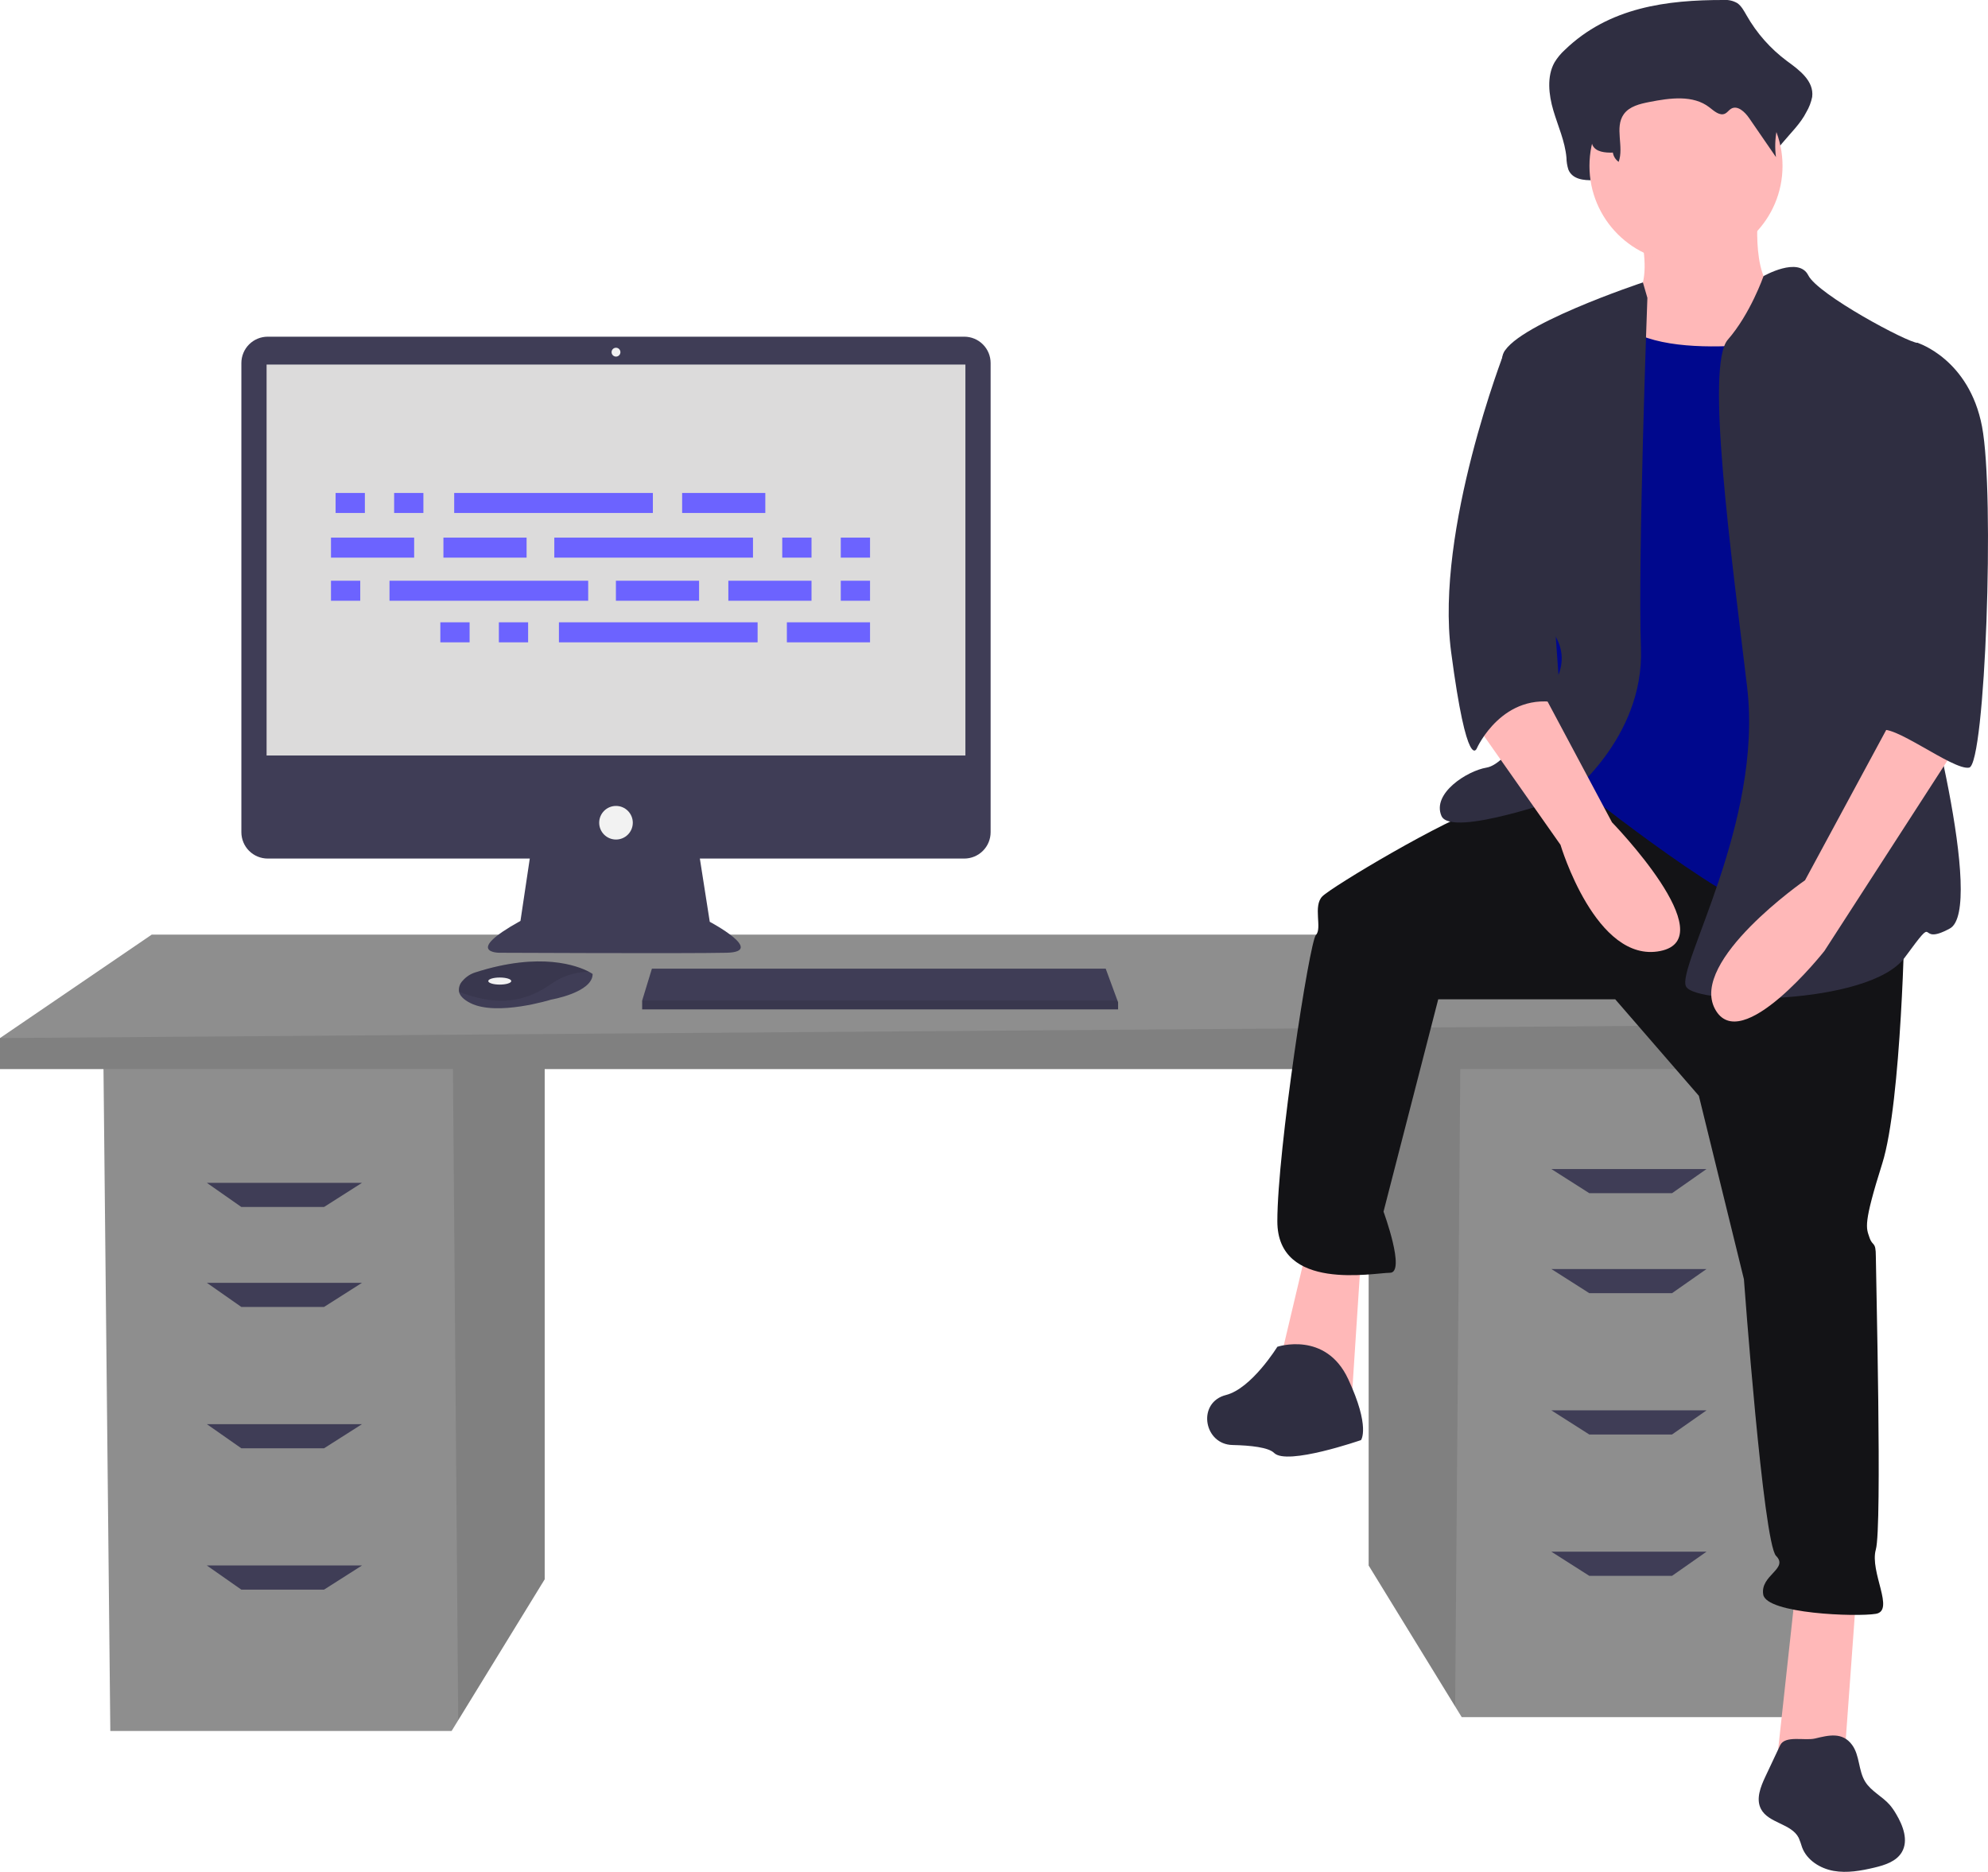 <svg width="171" height="161" viewBox="0 0 171 161" fill="none" xmlns="http://www.w3.org/2000/svg">
<g clip-path="url(#clip0)">
<path d="M46.853 91.361V135.836L39.413 147.96L38.847 148.882H9.489L8.896 91.361H46.853Z" fill="#8E8E8E"/>
<path opacity="0.1" d="M46.853 91.361V135.836L39.413 147.96L38.956 91.361H46.853Z" fill="black"/>
<path d="M117.726 90.175V134.65L125.166 146.774L125.733 147.696H155.09L155.683 90.175H117.726Z" fill="#8E8E8E"/>
<path opacity="0.1" d="M117.726 90.175V134.65L125.166 146.774L125.623 90.175H117.726Z" fill="black"/>
<path d="M-2.9606e-05 89.286V91.954H159.538V88.099L144.711 80.39H13.048L-2.9606e-05 89.286Z" fill="#8E8E8E"/>
<path opacity="0.1" d="M-2.9606e-05 89.286V91.954H159.538V88.099L-2.9606e-05 89.286Z" fill="black"/>
<path d="M136.704 102.628H143.822L146.787 100.552H133.443L136.704 102.628Z" fill="#3F3D56"/>
<path d="M136.704 111.227H143.822L146.787 109.151H133.443L136.704 111.227Z" fill="#3F3D56"/>
<path d="M136.704 123.383H143.822L146.787 121.307H133.443L136.704 123.383Z" fill="#3F3D56"/>
<path d="M136.704 135.54H143.822L146.787 133.464H133.443L136.704 135.54Z" fill="#3F3D56"/>
<path d="M27.875 103.814H20.758L17.792 101.738H31.137L27.875 103.814Z" fill="#3F3D56"/>
<path d="M27.875 112.412H20.758L17.792 110.337H31.137L27.875 112.412Z" fill="#3F3D56"/>
<path d="M27.875 124.569H20.758L17.792 122.494H31.137L27.875 124.569Z" fill="#3F3D56"/>
<path d="M27.875 136.726H20.758L17.792 134.65H31.137L27.875 136.726Z" fill="#3F3D56"/>
<path d="M23.028 28.959H82.943C83.241 28.959 83.535 29.018 83.81 29.131C84.085 29.245 84.335 29.412 84.545 29.623C84.756 29.833 84.923 30.083 85.037 30.358C85.15 30.633 85.209 30.927 85.209 31.225V71.58C85.209 71.877 85.15 72.172 85.037 72.447C84.923 72.722 84.756 72.972 84.545 73.182C84.335 73.392 84.085 73.559 83.81 73.673C83.535 73.787 83.241 73.846 82.943 73.846H60.199L61.051 79.285C61.051 79.285 65.921 81.872 62.497 81.948C59.073 82.024 42.942 81.948 42.942 81.948C42.942 81.948 39.822 81.948 44.768 79.209L45.57 73.846H23.028C22.731 73.846 22.436 73.787 22.161 73.673C21.886 73.559 21.636 73.392 21.426 73.182C21.215 72.972 21.049 72.722 20.935 72.447C20.821 72.172 20.762 71.877 20.762 71.58V31.225C20.762 30.927 20.821 30.633 20.935 30.358C21.049 30.083 21.215 29.833 21.426 29.623C21.636 29.412 21.886 29.245 22.161 29.131C22.436 29.018 22.731 28.959 23.028 28.959V28.959Z" fill="#3F3D56"/>
<path d="M22.931 31.356H83.04V64.982H22.931V31.356Z" fill="#DCDBDB"/>
<path d="M52.986 30.671C52.776 30.671 52.605 30.501 52.605 30.291C52.605 30.081 52.776 29.91 52.986 29.91C53.196 29.91 53.366 30.081 53.366 30.291C53.366 30.501 53.196 30.671 52.986 30.671Z" fill="#F2F2F2"/>
<path d="M52.986 72.21C52.187 72.21 51.54 71.563 51.54 70.764C51.54 69.966 52.187 69.319 52.986 69.319C53.784 69.319 54.431 69.966 54.431 70.764C54.431 71.563 53.784 72.21 52.986 72.21Z" fill="#F2F2F2"/>
<path d="M55.238 86.056V86.817H96.174V86.208L96.118 86.056L95.109 83.317H56.075L55.238 86.056Z" fill="#3F3D56"/>
<path d="M39.485 85.311C39.56 85.63 39.841 85.966 40.477 86.284C42.76 87.425 47.401 85.98 47.401 85.98C47.401 85.98 50.977 85.371 50.977 83.774C50.877 83.705 50.772 83.643 50.664 83.587C49.704 83.08 46.522 81.827 40.88 83.64C40.465 83.771 40.093 84.014 39.808 84.343C39.681 84.468 39.586 84.62 39.53 84.788C39.474 84.957 39.459 85.136 39.485 85.311Z" fill="#3F3D56"/>
<path opacity="0.1" d="M39.485 85.311C42.279 86.382 44.77 86.462 47.325 84.687C48.292 83.972 49.462 83.587 50.664 83.587C49.704 83.08 46.522 81.827 40.88 83.64C40.465 83.771 40.093 84.014 39.808 84.343C39.681 84.468 39.586 84.62 39.53 84.788C39.474 84.957 39.459 85.136 39.485 85.311Z" fill="black"/>
<path d="M42.988 84.687C42.442 84.687 41.999 84.55 41.999 84.382C41.999 84.214 42.442 84.078 42.988 84.078C43.535 84.078 43.977 84.214 43.977 84.382C43.977 84.55 43.535 84.687 42.988 84.687Z" fill="#F2F2F2"/>
<path opacity="0.1" d="M55.238 86.056V86.817H96.174V86.208L96.118 86.056H55.238Z" fill="black"/>
<path d="M148.239 1.03165e-06C148.655 -0.034 149.071 0.059 149.432 0.266C149.787 0.509 150.011 0.935 150.239 1.331C151.112 2.864 152.294 4.199 153.71 5.251C154.741 6.007 156.052 6.948 155.876 8.341C155.783 8.801 155.613 9.242 155.373 9.645C154.422 11.566 151.826 13.05 152.081 15.241C151.136 13.659 152.4 12.876 151.455 11.294C151.005 10.541 150.223 9.69 149.543 10.163C149.316 10.322 149.166 10.606 148.929 10.745C148.364 11.077 147.763 10.442 147.262 9.993C145.536 8.444 143.082 8.85 140.935 9.333C139.921 9.561 138.808 9.859 138.209 10.828C137.421 12.102 138.957 13.478 139.345 14.918C139.377 15.04 139.379 15.169 139.35 15.293C139.321 15.416 139.263 15.53 139.18 15.627C139.097 15.723 138.992 15.797 138.874 15.844C138.757 15.89 138.629 15.908 138.503 15.894C137.859 15.831 137.096 15.779 137.057 15.496C136.247 15.525 135.253 15.433 134.906 14.589C134.8 14.255 134.744 13.907 134.74 13.557C134.612 12.139 134.01 10.846 133.612 9.496C133.213 8.147 133.04 6.566 133.712 5.369C133.953 4.971 134.249 4.61 134.594 4.298C138.412 0.604 143.432 -0.005 148.239 1.03165e-06Z" fill="#2F2E41"/>
<path d="M151.251 18.008C151.251 18.008 150.42 24.927 153.465 25.48C156.509 26.034 150.697 35.443 150.697 35.443L136.858 37.104L140.179 26.034C140.179 26.034 142.394 25.204 141.01 19.669C139.626 14.134 151.251 18.008 151.251 18.008Z" fill="#FFB8B8"/>
<path d="M159.692 136.871L158.585 152.092H152.773L154.434 136.871H159.692Z" fill="#FFB8B8"/>
<path d="M117.068 108.089L116.238 120.82L109.872 118.052L112.363 107.536L117.068 108.089Z" fill="#FFB8B8"/>
<path d="M163.844 78.754C163.844 78.754 163.567 94.805 161.907 100.064C160.246 105.322 160.523 105.599 160.8 106.429C161.076 107.259 161.353 106.706 161.353 108.089C161.353 109.473 161.907 131.336 161.353 133.273C160.8 135.211 163.014 138.532 161.353 138.808C159.692 139.085 151.943 138.808 151.666 137.148C151.389 135.487 153.88 134.934 152.773 133.827C151.666 132.72 150.005 110.027 150.005 110.027L146.13 94.252L138.934 85.95H123.711L119.005 104.215C119.005 104.215 120.943 109.473 119.559 109.473C118.175 109.473 109.872 111.134 109.872 105.045C109.872 98.957 112.639 80.968 113.193 80.415C113.747 79.861 112.916 77.924 113.747 77.094C114.577 76.263 124.264 70.452 127.862 69.345C131.461 68.238 136.508 66.92 136.508 66.92L163.844 78.754Z" fill="#131316"/>
<path d="M109.872 115.838C109.872 115.838 114.023 114.455 115.961 118.606C117.898 122.757 117.068 123.864 117.068 123.864C117.068 123.864 110.702 126.078 109.595 124.971C109.113 124.489 107.584 124.322 106.009 124.287C103.611 124.233 102.973 120.841 105.238 120.051C105.306 120.027 105.374 120.007 105.443 119.99C107.657 119.436 109.872 115.838 109.872 115.838Z" fill="#2F2E41"/>
<path d="M145.023 22.574C140.437 22.574 136.719 18.857 136.719 14.272C136.719 9.687 140.437 5.97 145.023 5.97C149.609 5.97 153.326 9.687 153.326 14.272C153.326 18.857 149.609 22.574 145.023 22.574Z" fill="#FFB8B8"/>
<path d="M155.818 28.94C155.818 28.94 142.255 31.707 138.934 27.279C135.612 22.851 134.228 39.733 134.228 39.733L132.568 57.445L135.059 67.131C135.059 67.131 148.068 77.647 152.219 78.478C156.371 79.308 162.737 79.861 162.737 79.861C162.737 79.861 160.8 49.142 160.8 48.589C160.8 48.035 155.818 28.94 155.818 28.94Z" fill="#00088D"/>
<path d="M151.693 23.749C151.693 23.749 154.71 22.021 155.541 23.681C156.371 25.342 164.121 29.493 164.951 29.493C165.782 29.493 163.291 52.463 164.398 55.231C165.505 57.998 170.764 78.201 167.719 79.861C164.675 81.522 166.889 78.201 163.844 82.352C160.8 86.503 145.853 86.503 145.023 84.843C144.193 83.182 151.666 70.728 150.282 59.105C148.898 47.482 146.684 31.43 148.621 29.216C150.559 27.003 151.693 23.749 151.693 23.749Z" fill="#2F2E41"/>
<path d="M141.702 25.619L141.316 24.292C141.316 24.292 129.8 28.109 129.246 30.6C128.693 33.091 128.97 50.526 130.907 51.91C132.845 53.293 135.612 55.507 133.675 58.828C131.737 62.149 129.523 65.747 127.862 66.024C126.202 66.3 123.157 68.238 123.987 70.175C124.818 72.112 134.782 68.514 134.782 68.514C134.782 68.514 141.425 63.533 141.148 55.784C140.871 48.035 141.702 25.619 141.702 25.619Z" fill="#2F2E41"/>
<path d="M132.014 58.275L138.657 70.728C138.657 70.728 148.344 80.691 142.809 81.798C137.273 82.905 134.228 72.666 134.228 72.666L127.032 62.426L132.014 58.275Z" fill="#FFB8B8"/>
<path d="M147.835 2.172C148.17 2.148 148.505 2.213 148.806 2.361C149.078 2.559 149.303 2.817 149.463 3.113C150.201 4.224 151.163 5.167 152.288 5.884C153.127 6.418 154.195 7.083 154.051 8.068C153.973 8.398 153.834 8.71 153.642 8.99C152.865 10.361 152.555 11.947 152.761 13.51L150.452 10.155C150.086 9.622 149.449 9.021 148.896 9.356C148.711 9.468 148.589 9.668 148.396 9.767C147.936 10.001 147.447 9.553 147.039 9.236C145.635 8.141 143.637 8.428 141.889 8.769C141.064 8.93 140.157 9.141 139.669 9.826C138.859 10.964 139.705 12.608 139.232 13.922C139.1 13.83 138.987 13.711 138.901 13.574C138.815 13.437 138.758 13.284 138.732 13.125C138.072 13.145 137.264 13.08 136.981 12.484C136.895 12.25 136.849 12.003 136.845 11.754C136.742 10.752 136.252 9.838 135.927 8.884C135.603 7.931 135.462 6.813 136.009 5.967C136.21 5.681 136.451 5.426 136.727 5.21C139.835 2.599 143.921 2.168 147.835 2.172Z" fill="#2F2E41"/>
<path d="M132.014 29.493L129.435 30.178C129.435 30.178 123.434 45.544 124.818 56.061C126.202 66.577 127.032 64.363 127.032 64.363C127.032 64.363 129.246 59.382 134.228 60.489L132.014 29.493Z" fill="#2F2E41"/>
<path d="M159.309 150.081C159.976 150.988 159.843 152.284 160.434 153.242C160.946 154.073 161.912 154.508 162.553 155.245C162.758 155.489 162.94 155.751 163.098 156.028C163.693 157.024 164.176 158.301 163.59 159.302C163.119 160.107 162.129 160.422 161.221 160.637C160.073 160.908 158.88 161.125 157.719 160.918C156.558 160.71 155.423 159.999 155.009 158.895C154.928 158.617 154.831 158.345 154.719 158.078C154.09 156.839 152.116 156.825 151.472 155.594C151.021 154.732 151.436 153.691 151.85 152.811L153.115 150.124C153.535 149.232 155.236 149.745 156.123 149.531C157.281 149.253 158.477 148.946 159.309 150.081Z" fill="#2F2E41"/>
<path d="M168.549 63.81L156.925 81.798C156.925 81.798 149.728 90.931 147.514 86.78C145.3 82.629 155.264 75.71 155.264 75.71L162.737 61.873L168.549 63.81Z" fill="#FFB8B8"/>
<path d="M162.737 30.047L164.951 29.493C164.951 29.493 169.38 30.877 170.487 36.689C171.594 42.5 170.764 65.747 169.38 66.024C167.996 66.301 162.545 61.976 161.672 62.893C160.8 63.81 163.567 59.105 162.737 56.614C161.907 54.124 162.737 30.047 162.737 30.047Z" fill="#2F2E41"/>
<path d="M58.675 42.4H65.829V44.122H58.675V42.4Z" fill="#6C63FF"/>
<path d="M33.902 42.4H36.419V44.122H33.902V42.4Z" fill="#6C63FF"/>
<path d="M28.868 42.4H31.385V44.122H28.868V42.4Z" fill="#6C63FF"/>
<path d="M39.068 42.4H56.158V44.122H39.068V42.4Z" fill="#6C63FF"/>
<path d="M67.683 53.526H74.837V55.248H67.683V53.526Z" fill="#6C63FF"/>
<path d="M42.91 53.526H45.427V55.248H42.91V53.526Z" fill="#6C63FF"/>
<path d="M37.876 53.526H40.393V55.248H37.876V53.526Z" fill="#6C63FF"/>
<path d="M48.077 53.526H65.166V55.248H48.077V53.526Z" fill="#6C63FF"/>
<path d="M38.141 46.241H45.295V47.963H38.141V46.241Z" fill="#6C63FF"/>
<path d="M28.47 46.241H35.624V47.963H28.47V46.241Z" fill="#6C63FF"/>
<path d="M72.32 46.241H74.837V47.963H72.32V46.241Z" fill="#6C63FF"/>
<path d="M67.286 46.241H69.803V47.963H67.286V46.241Z" fill="#6C63FF"/>
<path d="M47.679 46.241H64.769V47.963H47.679V46.241Z" fill="#6C63FF"/>
<path d="M52.978 49.95H60.132V51.672H52.978V49.95Z" fill="#6C63FF"/>
<path d="M62.649 49.95H69.803V51.672H62.649V49.95Z" fill="#6C63FF"/>
<path d="M72.32 49.95H74.837V51.672H72.32V49.95Z" fill="#6C63FF"/>
<path d="M28.47 49.95H30.987V51.672H28.47V49.95Z" fill="#6C63FF"/>
<path d="M33.504 49.95H50.594V51.672H33.504V49.95Z" fill="#6C63FF"/>
</g>
<defs>
<clipPath id="clip0">
<rect width="171" height="161" fill="white" transform="matrix(-1 0 0 1 171 0)"/>
</clipPath>
</defs>
</svg>
